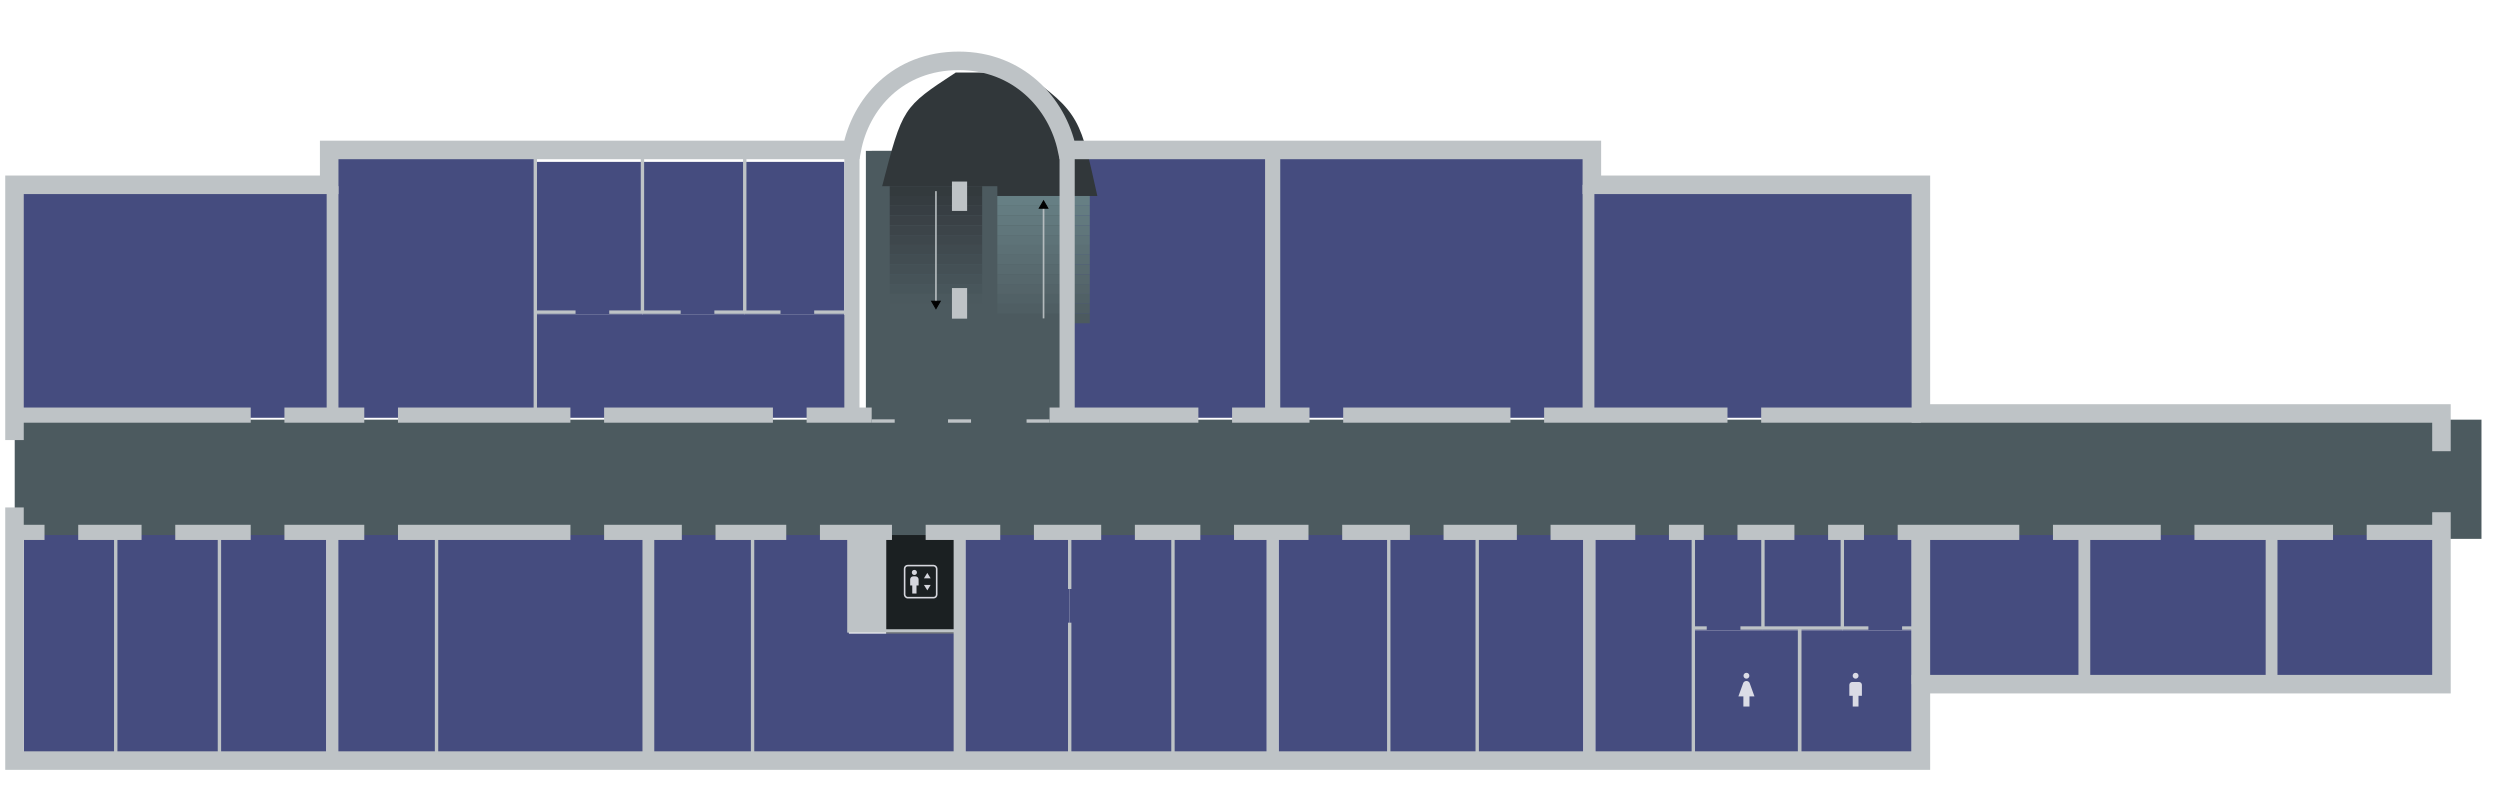 <svg width="7300" height="2300" viewBox="0 0 7300 2300" version="1.1" id="svg1" xml:space="preserve" xmlns="http://www.w3.org/2000/svg">
  <defs id="defs1">
    <linearGradient id="swatch446">
      <stop style="stop-color:#4c5a5f;stop-opacity:1" offset="0" id="stop446"/>
    </linearGradient>
    <marker style="overflow:visible" id="Triangle" refX="0" refY="0" orient="auto-start-reverse" markerWidth="1" markerHeight="1" viewBox="0 0 1 1" preserveAspectRatio="xMidYMid">
      <path transform="scale(0.5)" style="fill:context-stroke;fill-rule:evenodd;stroke:context-stroke;stroke-width:1pt" d="M 5.77,0 -2.88,5 V -5 Z" id="path597"/>
    </marker>
    <filter style="color-interpolation-filters:sRGB" id="filter15" x="-0.151" y="-0.072" width="1.302" height="1.144">
      <feFlood result="flood" flood-opacity="0.396" flood-color="rgb(0,0,0)" id="feFlood13"/>
      <feGaussianBlur result="blur" in="SourceGraphic" stdDeviation="3" id="feGaussianBlur13"/>
      <feOffset result="offset" in="blur" dx="0" dy="0" id="feOffset13"/>
      <feComposite result="comp1" operator="in" in="flood" in2="offset" id="feComposite14"/>
      <feComposite result="comp2" operator="over" in="SourceGraphic" in2="comp1" id="feComposite15"/>
    </filter>
    <filter style="color-interpolation-filters:sRGB" id="filter17" x="-0.193" y="-0.072" width="1.386" height="1.144">
      <feFlood result="flood" flood-opacity="0.396" flood-color="rgb(0,0,0)" id="feFlood15"/>
      <feGaussianBlur result="blur" in="SourceGraphic" stdDeviation="3" id="feGaussianBlur15"/>
      <feOffset result="offset" in="blur" dx="0" dy="0" id="feOffset15"/>
      <feComposite result="comp1" operator="in" in="flood" in2="offset" id="feComposite16"/>
      <feComposite result="comp2" operator="over" in="SourceGraphic" in2="comp1" id="feComposite17"/>
    </filter>
    <filter style="color-interpolation-filters:sRGB" id="filter65" x="-0.101" y="-0.101" width="1.202" height="1.202">
      <feFlood result="flood" flood-opacity="0.396" flood-color="rgb(0,0,0)" id="feFlood64"/>
      <feGaussianBlur result="blur" in="SourceGraphic" stdDeviation="3" id="feGaussianBlur64"/>
      <feOffset result="offset" in="blur" dx="0" dy="0" id="feOffset64"/>
      <feComposite result="comp1" operator="in" in="flood" in2="offset" id="feComposite64"/>
      <feComposite result="comp2" operator="over" in="SourceGraphic" in2="comp1" id="feComposite65"/>
    </filter>
    <filter style="color-interpolation-filters:sRGB" id="filter612" x="-0.017" y="-0.165" width="1.035" height="1.33">
      <feFlood result="flood" flood-opacity="1" flood-color="rgb(0,0,0)" id="feFlood611"/>
      <feGaussianBlur result="blur" in="SourceGraphic" stdDeviation="2" id="feGaussianBlur611"/>
      <feOffset result="offset" in="blur" dx="0" dy="0" id="feOffset611"/>
      <feComposite result="comp1" operator="in" in="flood" in2="offset" id="feComposite611"/>
      <feComposite result="comp2" operator="over" in="SourceGraphic" in2="comp1" id="feComposite612"/>
    </filter>
    <filter style="color-interpolation-filters:sRGB" id="filter614" x="-0.017" y="-0.165" width="1.035" height="1.33">
      <feFlood result="flood" flood-opacity="1" flood-color="rgb(0,0,0)" id="feFlood612"/>
      <feGaussianBlur result="blur" in="SourceGraphic" stdDeviation="2" id="feGaussianBlur612"/>
      <feOffset result="offset" in="blur" dx="0" dy="0" id="feOffset612"/>
      <feComposite result="comp1" operator="in" in="flood" in2="offset" id="feComposite613"/>
      <feComposite result="comp2" operator="over" in="SourceGraphic" in2="comp1" id="feComposite614"/>
    </filter>
    <filter style="color-interpolation-filters:sRGB" id="filter616" x="-0.017" y="-0.165" width="1.035" height="1.33">
      <feFlood result="flood" flood-opacity="1" flood-color="rgb(0,0,0)" id="feFlood614"/>
      <feGaussianBlur result="blur" in="SourceGraphic" stdDeviation="2" id="feGaussianBlur614"/>
      <feOffset result="offset" in="blur" dx="0" dy="0" id="feOffset614"/>
      <feComposite result="comp1" operator="in" in="flood" in2="offset" id="feComposite615"/>
      <feComposite result="comp2" operator="over" in="SourceGraphic" in2="comp1" id="feComposite616"/>
    </filter>
    <filter style="color-interpolation-filters:sRGB" id="filter618" x="-0.017" y="-0.165" width="1.035" height="1.33">
      <feFlood result="flood" flood-opacity="1" flood-color="rgb(0,0,0)" id="feFlood616"/>
      <feGaussianBlur result="blur" in="SourceGraphic" stdDeviation="2" id="feGaussianBlur616"/>
      <feOffset result="offset" in="blur" dx="0" dy="0" id="feOffset616"/>
      <feComposite result="comp1" operator="in" in="flood" in2="offset" id="feComposite617"/>
      <feComposite result="comp2" operator="over" in="SourceGraphic" in2="comp1" id="feComposite618"/>
    </filter>
    <filter style="color-interpolation-filters:sRGB" id="filter620" x="-0.017" y="-0.165" width="1.035" height="1.33">
      <feFlood result="flood" flood-opacity="1" flood-color="rgb(0,0,0)" id="feFlood618"/>
      <feGaussianBlur result="blur" in="SourceGraphic" stdDeviation="2" id="feGaussianBlur618"/>
      <feOffset result="offset" in="blur" dx="0" dy="0" id="feOffset618"/>
      <feComposite result="comp1" operator="in" in="flood" in2="offset" id="feComposite619"/>
      <feComposite result="comp2" operator="over" in="SourceGraphic" in2="comp1" id="feComposite620"/>
    </filter>
    <filter style="color-interpolation-filters:sRGB" id="filter622" x="-0.017" y="-0.165" width="1.035" height="1.33">
      <feFlood result="flood" flood-opacity="1" flood-color="rgb(0,0,0)" id="feFlood620"/>
      <feGaussianBlur result="blur" in="SourceGraphic" stdDeviation="2" id="feGaussianBlur620"/>
      <feOffset result="offset" in="blur" dx="0" dy="0" id="feOffset620"/>
      <feComposite result="comp1" operator="in" in="flood" in2="offset" id="feComposite621"/>
      <feComposite result="comp2" operator="over" in="SourceGraphic" in2="comp1" id="feComposite622"/>
    </filter>
    <filter style="color-interpolation-filters:sRGB" id="filter624" x="-0.017" y="-0.165" width="1.035" height="1.33">
      <feFlood result="flood" flood-opacity="1" flood-color="rgb(0,0,0)" id="feFlood622"/>
      <feGaussianBlur result="blur" in="SourceGraphic" stdDeviation="2" id="feGaussianBlur622"/>
      <feOffset result="offset" in="blur" dx="0" dy="0" id="feOffset622"/>
      <feComposite result="comp1" operator="in" in="flood" in2="offset" id="feComposite623"/>
      <feComposite result="comp2" operator="over" in="SourceGraphic" in2="comp1" id="feComposite624"/>
    </filter>
    <filter style="color-interpolation-filters:sRGB" id="filter626" x="-0.017" y="-0.165" width="1.035" height="1.33">
      <feFlood result="flood" flood-opacity="1" flood-color="rgb(0,0,0)" id="feFlood624"/>
      <feGaussianBlur result="blur" in="SourceGraphic" stdDeviation="2" id="feGaussianBlur624"/>
      <feOffset result="offset" in="blur" dx="0" dy="0" id="feOffset624"/>
      <feComposite result="comp1" operator="in" in="flood" in2="offset" id="feComposite625"/>
      <feComposite result="comp2" operator="over" in="SourceGraphic" in2="comp1" id="feComposite626"/>
    </filter>
    <filter style="color-interpolation-filters:sRGB" id="filter628" x="-0.017" y="-0.165" width="1.035" height="1.33">
      <feFlood result="flood" flood-opacity="1" flood-color="rgb(0,0,0)" id="feFlood626"/>
      <feGaussianBlur result="blur" in="SourceGraphic" stdDeviation="2" id="feGaussianBlur626"/>
      <feOffset result="offset" in="blur" dx="0" dy="0" id="feOffset626"/>
      <feComposite result="comp1" operator="in" in="flood" in2="offset" id="feComposite627"/>
      <feComposite result="comp2" operator="over" in="SourceGraphic" in2="comp1" id="feComposite628"/>
    </filter>
    <filter style="color-interpolation-filters:sRGB" id="filter630" x="-0.017" y="-0.165" width="1.035" height="1.33">
      <feFlood result="flood" flood-opacity="1" flood-color="rgb(0,0,0)" id="feFlood628"/>
      <feGaussianBlur result="blur" in="SourceGraphic" stdDeviation="2" id="feGaussianBlur628"/>
      <feOffset result="offset" in="blur" dx="0" dy="0" id="feOffset628"/>
      <feComposite result="comp1" operator="in" in="flood" in2="offset" id="feComposite629"/>
      <feComposite result="comp2" operator="over" in="SourceGraphic" in2="comp1" id="feComposite630"/>
    </filter>
    <filter style="color-interpolation-filters:sRGB" id="filter632" x="-0.017" y="-0.165" width="1.035" height="1.33">
      <feFlood result="flood" flood-opacity="1" flood-color="rgb(0,0,0)" id="feFlood630"/>
      <feGaussianBlur result="blur" in="SourceGraphic" stdDeviation="2" id="feGaussianBlur630"/>
      <feOffset result="offset" in="blur" dx="0" dy="0" id="feOffset630"/>
      <feComposite result="comp1" operator="in" in="flood" in2="offset" id="feComposite631"/>
      <feComposite result="comp2" operator="over" in="SourceGraphic" in2="comp1" id="feComposite632"/>
    </filter>
    <filter style="color-interpolation-filters:sRGB" id="filter634" x="-0.017" y="-0.165" width="1.035" height="1.33">
      <feFlood result="flood" flood-opacity="1" flood-color="rgb(0,0,0)" id="feFlood632"/>
      <feGaussianBlur result="blur" in="SourceGraphic" stdDeviation="2" id="feGaussianBlur632"/>
      <feOffset result="offset" in="blur" dx="0" dy="0" id="feOffset632"/>
      <feComposite result="comp1" operator="in" in="flood" in2="offset" id="feComposite633"/>
      <feComposite result="comp2" operator="over" in="SourceGraphic" in2="comp1" id="feComposite634"/>
    </filter>
    <filter style="color-interpolation-filters:sRGB" id="filter636" x="-0.017" y="-0.165" width="1.035" height="1.33">
      <feFlood result="flood" flood-opacity="1" flood-color="rgb(0,0,0)" id="feFlood634"/>
      <feGaussianBlur result="blur" in="SourceGraphic" stdDeviation="2" id="feGaussianBlur634"/>
      <feOffset result="offset" in="blur" dx="0" dy="0" id="feOffset634"/>
      <feComposite result="comp1" operator="in" in="flood" in2="offset" id="feComposite635"/>
      <feComposite result="comp2" operator="over" in="SourceGraphic" in2="comp1" id="feComposite636"/>
    </filter>
    <filter style="color-interpolation-filters:sRGB" id="filter661" x="-0.017" y="-0.165" width="1.035" height="1.33">
      <feFlood result="flood" flood-opacity="1" flood-color="rgb(0,0,0)" id="feFlood660"/>
      <feGaussianBlur result="blur" in="SourceGraphic" stdDeviation="2" id="feGaussianBlur660"/>
      <feOffset result="offset" in="blur" dx="0" dy="0" id="feOffset660"/>
      <feComposite result="comp1" operator="in" in="flood" in2="offset" id="feComposite660"/>
      <feComposite result="comp2" operator="over" in="SourceGraphic" in2="comp1" id="feComposite661"/>
    </filter>
    <filter style="color-interpolation-filters:sRGB" id="filter663" x="-0.017" y="-0.165" width="1.035" height="1.33">
      <feFlood result="flood" flood-opacity="1" flood-color="rgb(0,0,0)" id="feFlood661"/>
      <feGaussianBlur result="blur" in="SourceGraphic" stdDeviation="2" id="feGaussianBlur661"/>
      <feOffset result="offset" in="blur" dx="0" dy="0" id="feOffset661"/>
      <feComposite result="comp1" operator="in" in="flood" in2="offset" id="feComposite662"/>
      <feComposite result="comp2" operator="over" in="SourceGraphic" in2="comp1" id="feComposite663"/>
    </filter>
    <filter style="color-interpolation-filters:sRGB" id="filter665" x="-0.017" y="-0.165" width="1.035" height="1.33">
      <feFlood result="flood" flood-opacity="1" flood-color="rgb(0,0,0)" id="feFlood663"/>
      <feGaussianBlur result="blur" in="SourceGraphic" stdDeviation="2" id="feGaussianBlur663"/>
      <feOffset result="offset" in="blur" dx="0" dy="0" id="feOffset663"/>
      <feComposite result="comp1" operator="in" in="flood" in2="offset" id="feComposite664"/>
      <feComposite result="comp2" operator="over" in="SourceGraphic" in2="comp1" id="feComposite665"/>
    </filter>
    <filter style="color-interpolation-filters:sRGB" id="filter667" x="-0.017" y="-0.165" width="1.035" height="1.33">
      <feFlood result="flood" flood-opacity="1" flood-color="rgb(0,0,0)" id="feFlood665"/>
      <feGaussianBlur result="blur" in="SourceGraphic" stdDeviation="2" id="feGaussianBlur665"/>
      <feOffset result="offset" in="blur" dx="0" dy="0" id="feOffset665"/>
      <feComposite result="comp1" operator="in" in="flood" in2="offset" id="feComposite666"/>
      <feComposite result="comp2" operator="over" in="SourceGraphic" in2="comp1" id="feComposite667"/>
    </filter>
    <filter style="color-interpolation-filters:sRGB" id="filter669" x="-0.017" y="-0.165" width="1.035" height="1.33">
      <feFlood result="flood" flood-opacity="1" flood-color="rgb(0,0,0)" id="feFlood667"/>
      <feGaussianBlur result="blur" in="SourceGraphic" stdDeviation="2" id="feGaussianBlur667"/>
      <feOffset result="offset" in="blur" dx="0" dy="0" id="feOffset667"/>
      <feComposite result="comp1" operator="in" in="flood" in2="offset" id="feComposite668"/>
      <feComposite result="comp2" operator="over" in="SourceGraphic" in2="comp1" id="feComposite669"/>
    </filter>
    <filter style="color-interpolation-filters:sRGB" id="filter671" x="-0.017" y="-0.165" width="1.035" height="1.33">
      <feFlood result="flood" flood-opacity="1" flood-color="rgb(0,0,0)" id="feFlood669"/>
      <feGaussianBlur result="blur" in="SourceGraphic" stdDeviation="2" id="feGaussianBlur669"/>
      <feOffset result="offset" in="blur" dx="0" dy="0" id="feOffset669"/>
      <feComposite result="comp1" operator="in" in="flood" in2="offset" id="feComposite670"/>
      <feComposite result="comp2" operator="over" in="SourceGraphic" in2="comp1" id="feComposite671"/>
    </filter>
    <filter style="color-interpolation-filters:sRGB" id="filter673" x="-0.017" y="-0.165" width="1.035" height="1.33">
      <feFlood result="flood" flood-opacity="1" flood-color="rgb(0,0,0)" id="feFlood671"/>
      <feGaussianBlur result="blur" in="SourceGraphic" stdDeviation="2" id="feGaussianBlur671"/>
      <feOffset result="offset" in="blur" dx="0" dy="0" id="feOffset671"/>
      <feComposite result="comp1" operator="in" in="flood" in2="offset" id="feComposite672"/>
      <feComposite result="comp2" operator="over" in="SourceGraphic" in2="comp1" id="feComposite673"/>
    </filter>
    <filter style="color-interpolation-filters:sRGB" id="filter675" x="-0.017" y="-0.165" width="1.035" height="1.33">
      <feFlood result="flood" flood-opacity="1" flood-color="rgb(0,0,0)" id="feFlood673"/>
      <feGaussianBlur result="blur" in="SourceGraphic" stdDeviation="2" id="feGaussianBlur673"/>
      <feOffset result="offset" in="blur" dx="0" dy="0" id="feOffset673"/>
      <feComposite result="comp1" operator="in" in="flood" in2="offset" id="feComposite674"/>
      <feComposite result="comp2" operator="over" in="SourceGraphic" in2="comp1" id="feComposite675"/>
    </filter>
    <filter style="color-interpolation-filters:sRGB" id="filter677" x="-0.017" y="-0.165" width="1.035" height="1.33">
      <feFlood result="flood" flood-opacity="1" flood-color="rgb(0,0,0)" id="feFlood675"/>
      <feGaussianBlur result="blur" in="SourceGraphic" stdDeviation="2" id="feGaussianBlur675"/>
      <feOffset result="offset" in="blur" dx="0" dy="0" id="feOffset675"/>
      <feComposite result="comp1" operator="in" in="flood" in2="offset" id="feComposite676"/>
      <feComposite result="comp2" operator="over" in="SourceGraphic" in2="comp1" id="feComposite677"/>
    </filter>
    <filter style="color-interpolation-filters:sRGB" id="filter679" x="-0.017" y="-0.165" width="1.035" height="1.33">
      <feFlood result="flood" flood-opacity="1" flood-color="rgb(0,0,0)" id="feFlood677"/>
      <feGaussianBlur result="blur" in="SourceGraphic" stdDeviation="2" id="feGaussianBlur677"/>
      <feOffset result="offset" in="blur" dx="0" dy="0" id="feOffset677"/>
      <feComposite result="comp1" operator="in" in="flood" in2="offset" id="feComposite678"/>
      <feComposite result="comp2" operator="over" in="SourceGraphic" in2="comp1" id="feComposite679"/>
    </filter>
    <filter style="color-interpolation-filters:sRGB" id="filter681" x="-0.017" y="-0.165" width="1.035" height="1.33">
      <feFlood result="flood" flood-opacity="1" flood-color="rgb(0,0,0)" id="feFlood679"/>
      <feGaussianBlur result="blur" in="SourceGraphic" stdDeviation="2" id="feGaussianBlur679"/>
      <feOffset result="offset" in="blur" dx="0" dy="0" id="feOffset679"/>
      <feComposite result="comp1" operator="in" in="flood" in2="offset" id="feComposite680"/>
      <feComposite result="comp2" operator="over" in="SourceGraphic" in2="comp1" id="feComposite681"/>
    </filter>
    <filter style="color-interpolation-filters:sRGB" id="filter182-2" x="-0.103" y="-0.072" width="1.207" height="1.144">
      <feFlood result="flood" flood-opacity="0.396" flood-color="rgb(0,0,0)" id="feFlood181-9"/>
      <feGaussianBlur result="blur" in="SourceGraphic" stdDeviation="3" id="feGaussianBlur181-8"/>
      <feOffset result="offset" in="blur" dx="0" dy="0" id="feOffset181-4"/>
      <feComposite result="comp1" operator="in" in="flood" in2="offset" id="feComposite181-5"/>
      <feComposite result="comp2" operator="over" in="SourceGraphic" in2="comp1" id="feComposite182-1"/>
    </filter>
  </defs>
  <g id="floor_2" transform="matrix(40.994,0,0,40.994,1.002,-9610.757)" style="display:inline">
    <path style="font-variation-settings:'wdth' 70,'wght' 600;display:inline;fill:#4c5a5f;fill-opacity:1;stroke:none;stroke-width:.488" d="m 1.024,264.337 h 60.628 v -19.149 l 15.581,-0.049 v 19.198 h 99.498 l 1e-5,8.489 H 1.024 Z" id="path453"/>
    <g id="rooms_2" style="display:inline" transform="matrix(0.024,0,0,0.024,-0.024,255.987)">
      <rect style="font-variation-settings:'wdth' 70,'wght' 600;fill:#1b2022;fill-opacity:1;stroke:none;stroke-width:10.017;stroke-linecap:butt;stroke-linejoin:miter;stroke-dasharray:none;stroke-opacity:1" id="rect1" width="205" height="292.5" x="2629.906" y="690.28"/>
      <rect style="font-variation-settings:'wdth' 70,'wght' 600;display:inline;fill:#454c7f;fill-opacity:1;stroke-width:612.47;stroke-dasharray:none" id="GU201" width="609.969" height="787" x="3167.152" y="-444.72"/>
      <rect style="font-variation-settings:'wdth' 70,'wght' 600;display:inline;fill:#454c7f;fill-opacity:1;stroke-width:759.258;stroke-dasharray:none" id="GU202" width="937.383" height="787" x="3777.121" y="-444.72"/>
      <rect style="font-variation-settings:'wdth' 70,'wght' 600;display:inline;fill:#454c7f;fill-opacity:1;stroke-width:725.873;stroke-dasharray:none" id="GU203" width="986.495" height="683.5" x="4714.504" y="-341.22"/>
      <rect style="font-variation-settings:'wdth' 70,'wght' 600;display:inline;fill:#454c7f;fill-opacity:1;stroke-width:421.296;stroke-dasharray:none" id="GU204" width="504.193" height="450.5" x="6741.807" y="690.28"/>
      <rect style="font-variation-settings:'wdth' 70,'wght' 600;display:inline;fill:#454c7f;fill-opacity:1;stroke-width:442.269;stroke-dasharray:none" id="GU205" width="555.641" height="450.5" x="6186.166" y="690.28"/>
      <rect style="font-variation-settings:'wdth' 70,'wght' 600;display:inline;fill:#454c7f;fill-opacity:1;stroke-width:413.271;stroke-dasharray:none" id="GU206" width="485.166" height="450.5" x="5701" y="690.28"/>
      <rect style="font-variation-settings:'wdth' 70,'wght' 600;display:inline;fill:#454c7f;fill-opacity:1;stroke-width:214.087;stroke-dasharray:none" id="GU209" width="206.647" height="283.836" x="5025.605" y="690.28"/>
      <rect style="font-variation-settings:'wdth' 70,'wght' 600;display:inline;fill:#454c7f;fill-opacity:1;stroke-width:228.589;stroke-dasharray:none" id="GU208" width="235.597" height="283.836" x="5232.252" y="690.28"/>
      <rect style="font-variation-settings:'wdth' 70,'wght' 600;display:inline;fill:#454c7f;fill-opacity:1;stroke-width:213.57;stroke-dasharray:none" id="GU207" width="205.651" height="283.836" x="5467.849" y="690.28"/>
      <rect style="font-variation-settings:'wdth' 70,'wght' 600;display:inline;fill:#454c7f;fill-opacity:1;stroke-width:308.334;stroke-dasharray:none" id="GU207_A" width="332.437" height="365.978" x="5341.062" y="974.116"/>
      <rect style="font-variation-settings:'wdth' 70,'wght' 600;display:inline;fill:#454c7f;fill-opacity:1;stroke-width:300.461;stroke-dasharray:none" id="GU209_A" width="315.676" height="365.978" x="5025.386" y="974.116"/>
      <rect style="font-variation-settings:'wdth' 70,'wght' 600;display:inline;fill:#454c7f;fill-opacity:1;stroke-width:392.298;stroke-dasharray:none" id="GU210" width="290.775" height="677.314" x="4734.829" y="690.28"/>
      <rect style="font-variation-settings:'wdth' 70,'wght' 600;display:inline;fill:#454c7f;fill-opacity:1;stroke-width:408.427;stroke-dasharray:none" id="GU211" width="315.179" height="677.314" x="4384.189" y="690.28"/>
      <rect style="font-variation-settings:'wdth' 70,'wght' 600;display:inline;fill:#454c7f;fill-opacity:1;stroke-width:372.736;stroke-dasharray:none" id="GU212" width="262.5" height="677.314" x="4121.684" y="690.28"/>
      <rect style="font-variation-settings:'wdth' 70,'wght' 600;display:inline;fill:#454c7f;fill-opacity:1;stroke-width:416.053;stroke-dasharray:none" id="GU213" width="327.059" height="677.314" x="3794.625" y="690.28"/>
      <rect style="font-variation-settings:'wdth' 70,'wght' 600;display:inline;fill:#454c7f;fill-opacity:1;stroke-width:383.851;stroke-dasharray:none" id="GU214" width="278.389" height="677.314" x="3481.232" y="690.28"/>
      <rect style="font-variation-settings:'wdth' 70,'wght' 600;display:inline;fill:#454c7f;fill-opacity:1;stroke-width:402.749;stroke-dasharray:none" id="GU215" width="306.476" height="677.314" x="3174.756" y="690.28"/>
      <rect style="font-variation-settings:'wdth' 70,'wght' 600;display:inline;fill:#454c7f;fill-opacity:1;stroke-width:404.716;stroke-dasharray:none" id="GU216" width="309.476" height="677.314" x="2865.28" y="690.28"/>
      <path style="font-variation-settings:'wdth' 70,'wght' 600;display:inline;fill:#454c7f;fill-opacity:1;stroke:none;stroke-width:0;stroke-linecap:butt;stroke-dasharray:none;stroke-opacity:1" d="m 2233.525,690.28 h 285.88 v 292.5 h 328.375 v 387 h -614.255 z" id="GU217"/>
      <rect style="font-variation-settings:'wdth' 70,'wght' 600;display:inline;fill:#454c7f;fill-opacity:1;stroke-width:405.216;stroke-dasharray:none" id="GU218" width="309.241" height="679.5" x="1924.284" y="690.28"/>
      <rect style="font-variation-settings:'wdth' 70,'wght' 600;display:inline;fill:#454c7f;fill-opacity:1;stroke-width:577.774;stroke-dasharray:none" id="GU219" width="628.703" height="679.5" x="1295.581" y="690.28"/>
      <rect style="font-variation-settings:'wdth' 70,'wght' 600;display:inline;fill:#454c7f;fill-opacity:1;stroke-width:393.724;stroke-dasharray:none" id="GU220" width="291.953" height="679.5" x="1003.629" y="690.28"/>
      <rect style="font-variation-settings:'wdth' 70,'wght' 600;display:inline;fill:#454c7f;fill-opacity:1;stroke-width:410.531;stroke-dasharray:none" id="GU221" width="317.408" height="679.5" x="651.22" y="690.28"/>
      <rect style="font-variation-settings:'wdth' 70,'wght' 600;display:inline;fill:#454c7f;fill-opacity:1;stroke-width:404.241;stroke-dasharray:none" id="GU222" width="307.756" height="679.5" x="343.465" y="690.28"/>
      <rect style="font-variation-settings:'wdth' 70,'wght' 600;display:inline;fill:#454c7f;fill-opacity:1;stroke-width:380.705;stroke-dasharray:none" id="GU223" width="272.963" height="679.5" x="70.502" y="690.28"/>
      <rect style="font-variation-settings:'wdth' 70,'wght' 600;display:inline;fill:#454c7f;fill-opacity:1;stroke-width:710.07;stroke-dasharray:none" id="GU224" width="944" height="683.5" x="43" y="-341.22"/>
      <rect style="font-variation-settings:'wdth' 70,'wght' 600;display:inline;opacity:1;fill:#454c7f;fill-opacity:1;stroke-width:607.541;stroke-dasharray:none" id="GU225" width="601.717" height="785" x="987" y="-442.72"/>
      <rect style="font-variation-settings:'wdth' 70,'wght' 600;display:inline;opacity:1;fill:#454c7f;fill-opacity:1;stroke-width:473.758;stroke-dasharray:none" id="GU226" width="939.596" height="305.691" x="1588.716" y="36.589"/>
      <rect style="font-variation-settings:'wdth' 70,'wght' 600;display:inline;opacity:1;fill:#454c7f;fill-opacity:1;stroke-width:335.811;stroke-dasharray:none" id="GU227" width="318" height="453.809" x="1588.716" y="-417.22"/>
      <rect style="font-variation-settings:'wdth' 70,'wght' 600;display:inline;opacity:1;fill:#454c7f;fill-opacity:1;stroke-width:328.117;stroke-dasharray:none" id="GU228" width="303.596" height="453.809" x="1906.716" y="-417.22"/>
      <rect style="font-variation-settings:'wdth' 70,'wght' 600;display:inline;opacity:1;fill:#454c7f;fill-opacity:1;stroke-width:323.76;stroke-dasharray:none" id="GU229" width="295.587" height="453.809" x="2210.312" y="-417.22"/>
    </g>
    <g id="staires_2" transform="matrix(-0.024,0,0,-0.024,133.4,264.732)" style="display:inline">
      <rect style="font-variation-settings:'wdth' 70,'wght' 600;display:inline;fill:#333a3d;fill-opacity:1;stroke-width:8.085;stroke-dasharray:none;filter:url(#filter612)" id="rect28" width="274.372" height="29.064" x="-2918.731" y="-709.452" transform="rotate(180,-8.7495808e-6,8.0668158e-6)"/>
      <rect style="font-variation-settings:'wdth' 70,'wght' 600;display:inline;fill:#353c40;fill-opacity:1;stroke-width:8.085;stroke-dasharray:none;filter:url(#filter614)" id="rect29" width="274.372" height="29.064" x="-2918.731" y="-680.388" transform="rotate(180,-8.7495808e-6,8.0668158e-6)"/>
      <rect style="font-variation-settings:'wdth' 70,'wght' 600;display:inline;fill:#373e43;fill-opacity:1;stroke-width:8.085;stroke-dasharray:none;filter:url(#filter616)" id="rect30" width="274.372" height="29.064" x="-2918.731" y="-651.323" transform="rotate(180,-8.7495808e-6,8.0668158e-6)"/>
      <rect style="font-variation-settings:'wdth' 70,'wght' 600;display:inline;fill:#3a4146;fill-opacity:1;stroke-width:8.085;stroke-dasharray:none;filter:url(#filter618)" id="rect31" width="274.372" height="29.064" x="-2918.731" y="-622.259" transform="rotate(180,-8.7495808e-6,8.0668158e-6)"/>
      <rect style="font-variation-settings:'wdth' 70,'wght' 600;display:inline;fill:#3c4449;fill-opacity:1;stroke-width:8.085;stroke-dasharray:none;filter:url(#filter620)" id="rect32" width="274.372" height="29.064" x="-2918.731" y="-593.195" transform="rotate(180,-8.7495808e-6,8.0668158e-6)"/>
      <rect style="font-variation-settings:'wdth' 70,'wght' 600;display:inline;fill:#3e474c;fill-opacity:1;stroke-width:8.085;stroke-dasharray:none;filter:url(#filter622)" id="rect33" width="274.372" height="29.064" x="-2918.731" y="-564.13" transform="rotate(180,-8.7495808e-6,8.0668158e-6)"/>
      <rect style="font-variation-settings:'wdth' 70,'wght' 600;display:inline;fill:#404a4f;fill-opacity:1;stroke-width:8.085;stroke-dasharray:none;filter:url(#filter624)" id="rect34" width="274.372" height="29.064" x="-2918.731" y="-535.066" transform="rotate(180,-8.7495808e-6,8.0668158e-6)"/>
      <rect style="font-variation-settings:'wdth' 70,'wght' 600;display:inline;fill:#424d52;fill-opacity:1;stroke-width:8.085;stroke-dasharray:none;filter:url(#filter626)" id="rect35" width="274.372" height="29.064" x="-2918.731" y="-506.002" transform="rotate(180,-8.7495808e-6,8.0668158e-6)"/>
      <rect style="font-variation-settings:'wdth' 70,'wght' 600;display:inline;fill:#445055;fill-opacity:1;stroke-width:8.085;stroke-dasharray:none;filter:url(#filter628)" id="rect36" width="274.372" height="29.064" x="-2918.731" y="-476.937" transform="rotate(180,-8.7495808e-6,8.0668158e-6)"/>
      <rect style="font-variation-settings:'wdth' 70,'wght' 600;display:inline;fill:#465358;fill-opacity:1;stroke-width:8.085;stroke-dasharray:none;filter:url(#filter630)" id="rect37" width="274.372" height="29.064" x="-2918.731" y="-447.873" transform="rotate(180,-8.7495808e-6,8.0668158e-6)"/>
      <rect style="font-variation-settings:'wdth' 70,'wght' 600;display:inline;fill:#48565b;fill-opacity:1;stroke-width:8.085;stroke-dasharray:none;filter:url(#filter632)" id="rect38" width="274.372" height="29.064" x="-2918.731" y="-418.808" transform="rotate(180,-8.7495808e-6,8.0668158e-6)"/>
      <rect style="font-variation-settings:'wdth' 70,'wght' 600;display:inline;fill:#4b595e;fill-opacity:1;stroke-width:8.085;stroke-dasharray:none;filter:url(#filter634)" id="rect41" width="274.372" height="29.064" x="-2918.731" y="-389.744" transform="rotate(180,-8.7495808e-6,8.0668158e-6)"/>
      <rect style="font-variation-settings:'wdth' 70,'wght' 600;display:inline;fill:#4c5a5f;fill-opacity:1;stroke-width:8.085;stroke-dasharray:none;filter:url(#filter636)" id="rect42" width="274.372" height="29.064" x="-2918.731" y="-360.68" transform="scale(-1)"/>
      <path style="font-variation-settings:'wdth' 70,'wght' 600;display:inline;fill:#31373a;fill-opacity:1;stroke:none;stroke-width:0;stroke-linecap:butt;stroke-dasharray:none;stroke-opacity:1" d="m 2941.231,709.452 c -60.903,234.251 -60.752,234.045 -218.372,337.296 h -200 C 2351.9,929.875 2351.903,900.811 2302.487,680.388 H 2599.36 l -3e-4,29.064 z" id="path68" transform="translate(-4.1749921e-4,-8.386638e-5)"/>
      <rect style="font-variation-settings:'wdth' 70,'wght' 600;display:inline;fill:#4c5a5f;fill-opacity:1;stroke-width:8.085;stroke-dasharray:none;filter:url(#filter661)" id="rect73" width="274.372" height="29.064" x="-2599.36" y="-331.615" transform="scale(-1)"/>
      <rect style="font-variation-settings:'wdth' 70,'wght' 600;display:inline;fill:#4f5e63;fill-opacity:1;stroke-width:8.085;stroke-dasharray:none;filter:url(#filter663)" id="rect74" width="274.372" height="29.064" x="-2599.36" y="-360.68" transform="scale(-1)"/>
      <rect style="font-variation-settings:'wdth' 70,'wght' 600;display:inline;fill:#516166;fill-opacity:1;stroke-width:8.085;stroke-dasharray:none;filter:url(#filter665)" id="rect75" width="274.372" height="29.064" x="-2599.36" y="-389.744" transform="scale(-1)"/>
      <rect style="font-variation-settings:'wdth' 70,'wght' 600;display:inline;fill:#546469;fill-opacity:1;stroke-width:8.085;stroke-dasharray:none;filter:url(#filter667)" id="rect76" width="274.372" height="29.064" x="-2599.36" y="-418.808" transform="scale(-1)"/>
      <rect style="font-variation-settings:'wdth' 70,'wght' 600;display:inline;fill:#56676c;fill-opacity:1;stroke-width:8.085;stroke-dasharray:none;filter:url(#filter669)" id="rect101" width="274.372" height="29.064" x="-2599.36" y="-447.873" transform="scale(-1)"/>
      <rect style="font-variation-settings:'wdth' 70,'wght' 600;display:inline;fill:#586a6f;fill-opacity:1;stroke-width:8.085;stroke-dasharray:none;filter:url(#filter671)" id="rect102" width="274.372" height="29.064" x="-2599.36" y="-476.937" transform="scale(-1)"/>
      <rect style="font-variation-settings:'wdth' 70,'wght' 600;display:inline;fill:#5a6d72;fill-opacity:1;stroke-width:8.085;stroke-dasharray:none;filter:url(#filter673)" id="rect103" width="274.372" height="29.064" x="-2599.36" y="-506.002" transform="scale(-1)"/>
      <rect style="font-variation-settings:'wdth' 70,'wght' 600;display:inline;fill:#5c7075;fill-opacity:1;stroke-width:8.085;stroke-dasharray:none;filter:url(#filter675)" id="rect104" width="274.372" height="29.064" x="-2599.36" y="-535.066" transform="scale(-1)"/>
      <rect style="font-variation-settings:'wdth' 70,'wght' 600;display:inline;fill:#5e7378;fill-opacity:1;stroke-width:8.085;stroke-dasharray:none;filter:url(#filter677)" id="rect105" width="274.372" height="29.064" x="-2599.36" y="-564.13" transform="scale(-1)"/>
      <rect style="font-variation-settings:'wdth' 70,'wght' 600;display:inline;fill:#60767b;fill-opacity:1;stroke-width:8.085;stroke-dasharray:none;filter:url(#filter679)" id="rect106" width="274.372" height="29.064" x="-2599.36" y="-593.195" transform="scale(-1)"/>
      <rect style="font-variation-settings:'wdth' 70,'wght' 600;display:inline;fill:#62797e;fill-opacity:1;stroke-width:8.085;stroke-dasharray:none;filter:url(#filter681)" id="rect107" width="274.372" height="29.064" x="-2599.36" y="-622.259" transform="scale(-1)"/>
      <path style="font-variation-settings:'wdth' 70,'wght' 600;display:inline;opacity:.9;fill:none;fill-opacity:1;stroke:#bec3c6;stroke-width:5;stroke-dasharray:none;stroke-opacity:1;marker-end:url(#Triangle)" d="M 2781.545,694.763 V 360.68" id="path109"/>
      <rect style="font-variation-settings:'wdth' 70,'wght' 600;display:inline;fill:#647c81;fill-opacity:1;stroke-width:8.085;stroke-dasharray:none;filter:url(#filter681)" id="rect214" width="274.372" height="29.064" x="-2599.36" y="-622.259" transform="rotate(180,0,14.532)"/>
      <rect style="font-variation-settings:'wdth' 70,'wght' 600;display:inline;fill:#667f84;fill-opacity:1;stroke-width:8.085;stroke-dasharray:none;filter:url(#filter681)" id="rect215" width="274.372" height="29.064" x="-2599.36" y="-622.259" transform="rotate(180,0,29.064)"/>
      <path style="font-variation-settings:'wdth' 70,'wght' 600;display:inline;opacity:.9;fill:none;fill-opacity:1;stroke:#bec3c6;stroke-width:5;stroke-dasharray:none;stroke-opacity:1;marker-end:url(#Triangle)" d="M 2462.173,317.083 V 651.323" id="path108" transform="translate(-4.1749921e-4,-8.386638e-5)"/>
    </g>
    <g id="walls_2" transform="matrix(0.024,0,0,0.024,-0.024,244.2)" style="display:inline">
      <path style="font-variation-settings:'wdth' 70,'wght' 600;fill:none;stroke:#bec3c6;stroke-width:55;stroke-dasharray:none;stroke-opacity:1" d="M 7246,932.5 V 820.513 H 5701 V 142 h -976.5 v -103.5 H 3167 C 3138.039,-100.684 3021.2,-225.926 2845.53,-225.926 2664.037,-226.034 2553.021,-97.649 2528,38.5 H 977 v 103.5 H 43 v 757.5" id="path111"/>
      <path style="font-variation-settings:'wdth' 70,'wght' 600;fill:none;stroke:#bec3c6;stroke-width:55;stroke-linecap:butt;stroke-dasharray:none;stroke-opacity:1" d="m 43,1099.5 v 751.314 h 5658 v -226.814 h 1545 v -510.303" id="path112"/>
      <path style="font-variation-settings:'wdth' 70,'wght' 600;fill:none;stroke:#bec3c6;stroke-width:45;stroke-linecap:butt;stroke-dasharray:none;stroke-opacity:1" d="M 744.129,1225.5 H 43" id="path113" transform="translate(-1.3713269e-7,-400)"/>
      <path style="font-variation-settings:'wdth' 70,'wght' 600;fill:none;stroke:#bec3c6;stroke-width:45;stroke-linecap:butt;stroke-dasharray:none;stroke-opacity:1" d="M 1692.925,825.5 H 1181.129" id="path114"/>
      <path style="font-variation-settings:'wdth' 70,'wght' 600;fill:none;stroke:#bec3c6;stroke-width:45;stroke-linecap:butt;stroke-dasharray:none;stroke-opacity:1" d="M 2293.955,1225.5 H 1792.925" id="path115" transform="translate(-1.3713269e-7,-400)"/>
      <path style="font-variation-settings:'wdth' 70,'wght' 600;fill:none;stroke:#bec3c6;stroke-width:45;stroke-linecap:butt;stroke-dasharray:none;stroke-opacity:1" d="M 2587.056,1225.5 H 2393.955" id="path116" transform="translate(-1.3713269e-7,-400)"/>
      <path style="font-variation-settings:'wdth' 70,'wght' 600;fill:none;stroke:#bec3c6;stroke-width:45;stroke-linecap:butt;stroke-dasharray:none;stroke-opacity:1" d="M 3556.669,1225.5 H 3115.035" id="path117" transform="translate(-1.3713269e-7,-400)"/>
      <path style="font-variation-settings:'wdth' 70,'wght' 600;fill:none;stroke:#bec3c6;stroke-width:45;stroke-linecap:butt;stroke-dasharray:none;stroke-opacity:1" d="M 4482.828,825.5 H 3986.461" id="path118"/>
      <path style="font-variation-settings:'wdth' 70,'wght' 600;fill:none;stroke:#bec3c6;stroke-width:45;stroke-linecap:butt;stroke-dasharray:none;stroke-opacity:1" d="M 5127.002,825.5 H 4582.828" id="path119"/>
      <path style="font-variation-settings:'wdth' 70,'wght' 600;fill:none;stroke:#bec3c6;stroke-width:45;stroke-linecap:butt;stroke-dasharray:none;stroke-opacity:1" d="M 5700.999,1225.5 H 5227.002" id="path120" transform="translate(-1.3713269e-7,-400)"/>
      <path style="font-variation-settings:'wdth' 70,'wght' 600;fill:none;stroke:#bec3c6;stroke-width:45;stroke-linecap:butt;stroke-dasharray:none;stroke-opacity:1" d="M 132.128,1573.5 H 43" id="path121" transform="translate(-1.3713269e-7,-400)"/>
      <path style="font-variation-settings:'wdth' 70,'wght' 600;fill:none;stroke:#bec3c6;stroke-width:45;stroke-linecap:butt;stroke-dasharray:none;stroke-opacity:1" d="M 1081.129,1573.5 H 844.129" id="path122" transform="translate(-1.3713269e-7,-400)"/>
      <path style="font-variation-settings:'wdth' 70,'wght' 600;fill:none;stroke:#bec3c6;stroke-width:45;stroke-linecap:butt;stroke-dasharray:none;stroke-opacity:1" d="M 2023.562,1573.5 H 1792.925" id="path123" transform="translate(-1.3713269e-7,-400)"/>
      <path style="font-variation-settings:'wdth' 70,'wght' 600;fill:none;stroke:#bec3c6;stroke-width:45;stroke-linecap:butt;stroke-dasharray:none;stroke-opacity:1" d="m 2968.612,1573.5 h -221.342" id="path124" transform="translate(-1.3713269e-7,-400)"/>
      <path style="font-variation-settings:'wdth' 70,'wght' 600;fill:none;stroke:#bec3c6;stroke-width:45;stroke-linecap:butt;stroke-dasharray:none;stroke-opacity:1" d="M 4184.365,1173.5 H 3983.499" id="path125"/>
      <path style="font-variation-settings:'wdth' 70,'wght' 600;fill:none;stroke:#bec3c6;stroke-width:45;stroke-linecap:butt;stroke-dasharray:none;stroke-opacity:1" d="m 4501.865,1573.5 h -217.5" id="path126" transform="translate(-1.3713269e-7,-400)"/>
      <path style="font-variation-settings:'wdth' 70,'wght' 600;fill:none;stroke:#bec3c6;stroke-width:45;stroke-linecap:butt;stroke-dasharray:none;stroke-opacity:1" d="M 5532.116,1573.5 H 5425.641" id="path127" transform="translate(-1.3713269e-7,-400)"/>
      <path style="font-variation-settings:'wdth' 70,'wght' 600;fill:none;stroke:#bec3c6;stroke-width:45;stroke-linecap:butt;stroke-dasharray:none;stroke-opacity:1" d="M 5993.029,1573.5 H 5632.116" id="path128" transform="translate(-1.3713269e-7,-400)"/>
      <path style="font-variation-settings:'wdth' 70,'wght' 600;fill:none;stroke:#bec3c6;stroke-width:45;stroke-linecap:butt;stroke-dasharray:none;stroke-opacity:1" d="m 5325.641,1573.5 h -169" id="path129" transform="translate(-1.3713269e-7,-400)"/>
      <path style="font-variation-settings:'wdth' 70,'wght' 600;fill:none;stroke:#bec3c6;stroke-width:45;stroke-linecap:butt;stroke-dasharray:none;stroke-opacity:1" d="M 5056.641,1573.5 H 4953.297" id="path130" transform="translate(-1.3713269e-7,-400)"/>
      <path style="font-variation-settings:'wdth' 70,'wght' 600;fill:none;stroke:#bec3c6;stroke-width:45;stroke-linecap:butt;stroke-dasharray:none;stroke-opacity:1" d="M 2647.27,1573.5 H 2433.489" id="path131" transform="translate(-1.3713269e-7,-400)"/>
      <path style="font-variation-settings:'wdth' 70,'wght' 600;fill:none;stroke:#bec3c6;stroke-width:45;stroke-linecap:butt;stroke-dasharray:none;stroke-opacity:1" d="M 6412.913,1573.5 H 6093.029" id="path132" transform="translate(-1.3713269e-7,-400)"/>
      <path style="font-variation-settings:'wdth' 70,'wght' 600;fill:none;stroke:#bec3c6;stroke-width:45;stroke-linecap:butt;stroke-dasharray:none;stroke-opacity:1" d="M 6924.182,1573.5 H 6512.913" id="path133" transform="translate(-1.3713269e-7,-400)"/>
      <path style="font-variation-settings:'wdth' 70,'wght' 600;fill:none;stroke:#bec3c6;stroke-width:45;stroke-linecap:butt;stroke-dasharray:none;stroke-opacity:1" d="M 7245.999,1573.5 H 7024.182" id="path134" transform="translate(-1.3713269e-7,-400)"/>
      <path style="font-variation-settings:'wdth' 70,'wght' 600;fill:none;stroke:#bec3c6;stroke-width:35;stroke-linecap:butt;stroke-dasharray:none;stroke-opacity:1" d="M 987,146 V 825.5" id="path135"/>
      <path style="font-variation-settings:'wdth' 70,'wght' 600;fill:none;stroke:#bec3c6;stroke-width:35;stroke-linecap:butt;stroke-dasharray:none;stroke-opacity:1" d="M 4714.504,142 V 821.5" id="path136"/>
      <path style="font-variation-settings:'wdth' 70,'wght' 600;fill:none;stroke:#bec3c6;stroke-width:35;stroke-linecap:butt;stroke-dasharray:none;stroke-opacity:1" d="m 986.191,1173.5 v 679.5" id="path137"/>
      <path style="font-variation-settings:'wdth' 70,'wght' 600;fill:none;stroke:#bec3c6;stroke-width:35;stroke-linecap:butt;stroke-dasharray:none;stroke-opacity:1" d="m 1924.284,1173.5 v 679.5" id="path138"/>
      <path style="font-variation-settings:'wdth' 70,'wght' 600;fill:none;stroke:#bec3c6;stroke-width:35;stroke-linecap:butt;stroke-dasharray:none;stroke-opacity:1" d="m 2847.78,1171.314 v 679.5" id="path139"/>
      <path style="font-variation-settings:'wdth' 70,'wght' 600;fill:none;stroke:#bec3c6;stroke-width:35;stroke-linecap:butt;stroke-dasharray:none;stroke-opacity:1" d="m 3777.121,1173.5 v 679.5" id="path140"/>
      <path style="font-variation-settings:'wdth' 70,'wght' 600;fill:none;stroke:#bec3c6;stroke-width:35;stroke-linecap:butt;stroke-dasharray:none;stroke-opacity:1" d="m 4716.866,1173.5 v 679.5" id="path141"/>
      <path style="font-variation-settings:'wdth' 70,'wght' 600;fill:none;stroke:#bec3c6;stroke-width:55;stroke-linecap:butt;stroke-dasharray:none;stroke-opacity:1" d="m 5701,1173.5 v 450.5" id="path142"/>
      <path style="font-variation-settings:'wdth' 70,'wght' 600;fill:none;stroke:#bec3c6;stroke-width:35;stroke-linecap:butt;stroke-dasharray:none;stroke-opacity:1" d="m 6741.807,1173.5 v 450.5" id="path143"/>
      <path style="font-variation-settings:'wdth' 70,'wght' 600;fill:none;stroke:#bec3c6;stroke-width:35;stroke-linecap:butt;stroke-dasharray:none;stroke-opacity:1" d="m 6186.165,1173.5 v 450.5" id="path144"/>
      <path style="font-variation-settings:'wdth' 70,'wght' 600;fill:none;stroke:#bec3c6;stroke-width:10;stroke-linecap:butt;stroke-dasharray:none;stroke-opacity:1" d="m 2519.406,1173.5 v 292.5 h 333" id="path145"/>
      <path style="font-variation-settings:'wdth' 70,'wght' 600;fill:none;stroke:#bec3c6;stroke-width:10;stroke-linecap:butt;stroke-dasharray:none;stroke-opacity:1" d="m 2624.906,1173.5 v 292.5" id="path146"/>
      <path style="font-variation-settings:'wdth' 70,'wght' 600;fill:none;stroke:#bec3c6;stroke-width:45;stroke-linecap:butt;stroke-dasharray:none;stroke-opacity:1" d="M 2528.408,40.5 V 825.5" id="path150"/>
      <path style="font-variation-settings:'wdth' 70,'wght' 600;fill:none;stroke:#bec3c6;stroke-width:45;stroke-linecap:butt;stroke-dasharray:none;stroke-opacity:1" d="M 3167.152,40.5 V 825.5" id="path152"/>
      <path style="font-variation-settings:'wdth' 70,'wght' 600;fill:none;stroke:#bec3c6;stroke-width:10;stroke-linecap:butt;stroke-dasharray:none;stroke-opacity:1" d="M 5545.212,1457.336 H 5165.426" id="path154"/>
      <path style="font-variation-settings:'wdth' 70,'wght' 600;fill:none;stroke:#bec3c6;stroke-width:10;stroke-linecap:butt;stroke-dasharray:none;stroke-opacity:1" d="m 5690,1457.336 h -44.788" id="path155"/>
      <path style="font-variation-settings:'wdth' 70,'wght' 600;fill:none;stroke:#bec3c6;stroke-width:10;stroke-linecap:butt;stroke-dasharray:none;stroke-opacity:1" d="M 5232.252,1457.336 V 1173.5" id="path156"/>
      <path style="font-variation-settings:'wdth' 70,'wght' 600;fill:none;stroke:#bec3c6;stroke-width:10;stroke-linecap:butt;stroke-dasharray:none;stroke-opacity:1" d="M 5467.848,1457.336 V 1173.5" id="path157"/>
      <path style="font-variation-settings:'wdth' 70,'wght' 600;fill:none;stroke:#bec3c6;stroke-width:10;stroke-linecap:butt;stroke-dasharray:none;stroke-opacity:1" d="m 5341.062,1850.814 v -393.478" id="path158"/>
      <path style="font-variation-settings:'wdth' 70,'wght' 600;fill:none;stroke:#bec3c6;stroke-width:10;stroke-linecap:butt;stroke-dasharray:none;stroke-opacity:1" d="m 5341.062,1850.814 v -393.478" id="path159"/>
      <path style="font-variation-settings:'wdth' 70,'wght' 600;fill:none;stroke:#bec3c6;stroke-width:10;stroke-linecap:butt;stroke-dasharray:none;stroke-opacity:1" d="M 5025.605,1850.814 V 1173.5" id="path160"/>
      <path style="font-variation-settings:'wdth' 70,'wght' 600;fill:none;stroke:#bec3c6;stroke-width:45;stroke-linecap:butt;stroke-dasharray:none;stroke-opacity:1" d="m 2847.78,448.393 v 90.791" id="path163"/>
      <path style="font-variation-settings:'wdth' 70,'wght' 600;fill:none;stroke:#bec3c6;stroke-width:45;stroke-linecap:butt;stroke-dasharray:none;stroke-opacity:1" d="m 2847.78,132.271 v 87.183" id="path164"/>
      <path style="font-variation-settings:'wdth' 70,'wght' 600;fill:none;stroke:#bec3c6;stroke-width:10;stroke-linecap:butt;stroke-dasharray:none;stroke-opacity:1" d="m 2655.355,843 h -68.299" id="path165"/>
      <path style="font-variation-settings:'wdth' 70,'wght' 600;fill:none;stroke:#bec3c6;stroke-width:10;stroke-linecap:butt;stroke-dasharray:none;stroke-opacity:1" d="m 3115.035,843 h -68.299" id="path166"/>
      <path style="font-variation-settings:'wdth' 70,'wght' 600;fill:none;stroke:#bec3c6;stroke-width:10;stroke-linecap:butt;stroke-dasharray:none;stroke-opacity:1" d="m 2881.93,843 h -68.299" id="path167"/>
      <rect style="font-variation-settings:'wdth' 70,'wght' 600;fill:#bec3c6;fill-opacity:1;stroke:none;stroke-width:0;stroke-linecap:butt;stroke-dasharray:none;stroke-opacity:1" id="rect167" width="105.5" height="292.5" x="2519.406" y="1173.5"/>
      <path style="font-variation-settings:'wdth' 70,'wght' 600;fill:none;stroke:#bec3c6;stroke-width:45;stroke-linecap:butt;stroke-dasharray:none;stroke-opacity:1" d="M 1081.129,825.5 H 844.129" id="path175"/>
      <path style="font-variation-settings:'wdth' 70,'wght' 600;fill:none;stroke:#bec3c6;stroke-width:45;stroke-linecap:butt;stroke-dasharray:none;stroke-opacity:1" d="M 420.128,1173.5 H 232.128" id="path176"/>
      <path style="font-variation-settings:'wdth' 70,'wght' 600;fill:none;stroke:#bec3c6;stroke-width:45;stroke-linecap:butt;stroke-dasharray:none;stroke-opacity:1" d="M 744.129,1173.5 H 520.128" id="path177"/>
      <path style="font-variation-settings:'wdth' 70,'wght' 600;fill:none;stroke:#bec3c6;stroke-width:45;stroke-linecap:butt;stroke-dasharray:none;stroke-opacity:1" d="M 1692.925,1173.5 H 1181.129" id="path178"/>
      <path style="font-variation-settings:'wdth' 70,'wght' 600;fill:none;stroke:#bec3c6;stroke-width:45;stroke-linecap:butt;stroke-dasharray:none;stroke-opacity:1" d="M 2333.489,1173.5 H 2123.561" id="path179"/>
      <path style="font-variation-settings:'wdth' 70,'wght' 600;fill:none;stroke:#bec3c6;stroke-width:45;stroke-linecap:butt;stroke-dasharray:none;stroke-opacity:1" d="M 3268.211,1173.5 H 3068.612" id="path180"/>
      <path style="font-variation-settings:'wdth' 70,'wght' 600;fill:none;stroke:#bec3c6;stroke-width:10;stroke-linecap:butt;stroke-dasharray:none;stroke-opacity:1" d="m 2233.525,1173.5 v 677.314" id="path181"/>
      <path style="font-variation-settings:'wdth' 70,'wght' 600;fill:none;stroke:#bec3c6;stroke-width:10;stroke-linecap:butt;stroke-dasharray:none;stroke-opacity:1" d="m 1295.581,1173.5 v 677.314" id="path182"/>
      <path style="font-variation-settings:'wdth' 70,'wght' 600;fill:none;stroke:#bec3c6;stroke-width:10;stroke-linecap:butt;stroke-dasharray:none;stroke-opacity:1" d="m 651.22,1173.5 v 677.314" id="path183"/>
      <path style="font-variation-settings:'wdth' 70,'wght' 600;fill:none;stroke:#bec3c6;stroke-width:10;stroke-linecap:butt;stroke-dasharray:none;stroke-opacity:1" d="m 343.465,1173.5 v 677.314" id="path184"/>
      <path style="font-variation-settings:'wdth' 70,'wght' 600;fill:none;stroke:#bec3c6;stroke-width:10;stroke-linecap:butt;stroke-dasharray:none;stroke-opacity:1" d="m 3481.232,1173.5 v 677.314" id="path185"/>
      <path style="font-variation-settings:'wdth' 70,'wght' 600;fill:none;stroke:#bec3c6;stroke-width:10;stroke-linecap:butt;stroke-dasharray:none;stroke-opacity:1" d="m 3174.756,1441.5 v 409.314" id="path186"/>
      <path style="font-variation-settings:'wdth' 70,'wght' 600;fill:none;stroke:#bec3c6;stroke-width:10;stroke-linecap:butt;stroke-dasharray:none;stroke-opacity:1" d="m 3174.756,1173.5 v 168" id="path187"/>
      <path style="font-variation-settings:'wdth' 70,'wght' 600;fill:none;stroke:#bec3c6;stroke-width:10;stroke-linecap:butt;stroke-dasharray:none;stroke-opacity:1" d="m 4121.684,1173.5 v 677.314" id="path188"/>
      <path style="font-variation-settings:'wdth' 70,'wght' 600;fill:none;stroke:#bec3c6;stroke-width:10;stroke-linecap:butt;stroke-dasharray:none;stroke-opacity:1" d="m 4384.184,1173.5 v 677.314" id="path189"/>
      <path style="font-variation-settings:'wdth' 70,'wght' 600;fill:none;stroke:#bec3c6;stroke-width:45;stroke-linecap:butt;stroke-dasharray:none;stroke-opacity:1" d="M 3562.473,1173.5 H 3368.211" id="path190"/>
      <path style="font-variation-settings:'wdth' 70,'wght' 600;fill:none;stroke:#bec3c6;stroke-width:45;stroke-linecap:butt;stroke-dasharray:none;stroke-opacity:1" d="M 3883.499,1173.5 H 3662.473" id="path191"/>
      <path style="font-variation-settings:'wdth' 70,'wght' 600;fill:none;stroke:#bec3c6;stroke-width:45;stroke-linecap:butt;stroke-dasharray:none;stroke-opacity:1" d="M 4853.297,1173.5 H 4601.865" id="path192"/>
      <path style="font-variation-settings:'wdth' 70,'wght' 600;fill:none;stroke:#bec3c6;stroke-width:10;stroke-linecap:butt;stroke-dasharray:none;stroke-opacity:1" d="m 5065.426,1457.336 h -39.821" id="path193"/>
      <path style="font-variation-settings:'wdth' 70,'wght' 600;fill:none;stroke:#bec3c6;stroke-width:45;stroke-linecap:butt;stroke-dasharray:none;stroke-opacity:1" d="M 3886.461,825.5 H 3656.669" id="path194"/>
      <path style="font-variation-settings:'wdth' 70,'wght' 600;fill:none;stroke:#bec3c6;stroke-width:45;stroke-linecap:butt;stroke-dasharray:none;stroke-opacity:1" d="M 3777.121,40.5 V 825.5" id="path195"/>
      <path style="font-variation-settings:'wdth' 70,'wght' 600;fill:none;stroke:#bec3c6;stroke-width:10;stroke-linecap:butt;stroke-dasharray:none;stroke-opacity:1" d="M 2210.312,38.5 V 519.809" id="path196"/>
      <path style="font-variation-settings:'wdth' 70,'wght' 600;fill:none;stroke:#bec3c6;stroke-width:10;stroke-linecap:butt;stroke-dasharray:none;stroke-opacity:1" d="M 2316.44,519.809 H 2120.162" id="path197"/>
      <path style="font-variation-settings:'wdth' 70,'wght' 600;fill:none;stroke:#bec3c6;stroke-width:10;stroke-linecap:butt;stroke-dasharray:none;stroke-opacity:1" d="M 2528.408,519.809 H 2416.44" id="path198"/>
      <path style="font-variation-settings:'wdth' 70,'wght' 600;fill:none;stroke:#bec3c6;stroke-width:10;stroke-linecap:butt;stroke-dasharray:none;stroke-opacity:1" d="M 1906.716,38.5 V 519.809" id="path199"/>
      <path style="font-variation-settings:'wdth' 70,'wght' 600;fill:none;stroke:#bec3c6;stroke-width:10;stroke-linecap:butt;stroke-dasharray:none;stroke-opacity:1" d="M 1588.716,38.5 V 825.5" id="path200"/>
      <path style="font-variation-settings:'wdth' 70,'wght' 600;fill:none;stroke:#bec3c6;stroke-width:10;stroke-linecap:butt;stroke-dasharray:none;stroke-opacity:1" d="M 2020.162,519.809 H 1808.162" id="path201"/>
      <path style="font-variation-settings:'wdth' 70,'wght' 600;fill:none;stroke:#bec3c6;stroke-width:10;stroke-linecap:butt;stroke-dasharray:none;stroke-opacity:1" d="M 1708.162,519.809 H 1588.716" id="path202"/>
    </g>
    <g id="icons_2" transform="matrix(0.024,0,0,0.024,-0.024,244.2)" style="display:inline">
      <path d="m 5498.731,1690.325 v -31.865 h -10.104 v -32.254 q 0,-3.562 2.558,-6.12 2.558,-2.558 6.12,-2.558 h 19.948 q 3.562,0 6.12,2.558 2.558,2.558 2.558,6.12 v 32.254 h -10.104 v 31.865 z m 8.56,-82.642 q -3.689,0 -6.189,-2.554 -2.5,-2.554 -2.5,-6.114 0,-3.689 2.49,-6.189 2.49,-2.5 6.179,-2.5 3.689,0 6.189,2.49 2.5,2.49 2.5,6.179 0,3.56 -2.49,6.124 -2.49,2.565 -6.179,2.565 z" id="path168" style="fill:#fff;fill-opacity:.799;stroke-width:.13;filter:url(#filter17)"/>
      <path d="m 5174.156,1690.325 v -30.052 h -14.767 l 14.21,-39.446 q 1.121,-2.898 3.837,-4.589 2.716,-1.691 5.788,-1.691 3.072,0 5.788,1.691 2.716,1.691 3.854,4.578 l 14.192,39.457 h -14.767 v 30.052 z m 9.078,-82.642 q -3.689,0 -6.189,-2.55 -2.5,-2.55 -2.5,-6.118 0,-3.689 2.49,-6.189 2.49,-2.5 6.179,-2.5 3.689,0 6.189,2.49 2.5,2.49 2.5,6.114 0,3.624 -2.49,6.189 -2.49,2.565 -6.179,2.565 z" id="path169" style="fill:#fff;fill-opacity:.803;stroke-width:.13;filter:url(#filter15)"/>
      <g id="g172" style="filter:url(#filter65)" transform="translate(279.733,292.339)">
        <rect style="font-variation-settings:'wdth' 70,'wght' 600;fill:none;fill-opacity:1;stroke:#d6d7de;stroke-width:4.788;stroke-linejoin:miter;stroke-dasharray:none;stroke-opacity:1" id="rect171" width="95.212" height="95.212" x="2405.067" y="979.805" ry="9.141"/>
        <path d="m 2427.751,1062.613 h 12.617 v -23.832 h 6.231 v -17.757 c 0,-2.634 -0.899,-4.85 -2.698,-6.648 -1.798,-1.798 -4.066,-2.698 -6.804,-2.698 h -6.231 c -2.737,0 -4.979,0.899 -6.726,2.698 -1.747,1.798 -2.62,4.014 -2.62,6.648 v 17.757 h 6.23 z m 6.196,-54.984 c 2.148,0 3.963,-0.703 5.444,-2.11 1.482,-1.406 2.223,-3.236 2.223,-5.487 0,-2.148 -0.729,-3.937 -2.188,-5.367 -1.458,-1.43 -3.261,-2.145 -5.41,-2.145 -2.148,0 -3.937,0.703 -5.367,2.11 -1.43,1.406 -2.145,3.184 -2.145,5.332 0,2.252 0.703,4.093 2.11,5.522 1.406,1.43 3.184,2.145 5.332,2.145 z m 28.384,9.969 h 20.093 l -9.969,-16.199 z m 10.125,35.67 9.969,-16.199 h -20.093 z" id="path172" style="fill:#d5d6dd;fill-opacity:1;stroke-width:0;stroke-dasharray:none"/>
      </g>
    </g>
  </g>
</svg>
